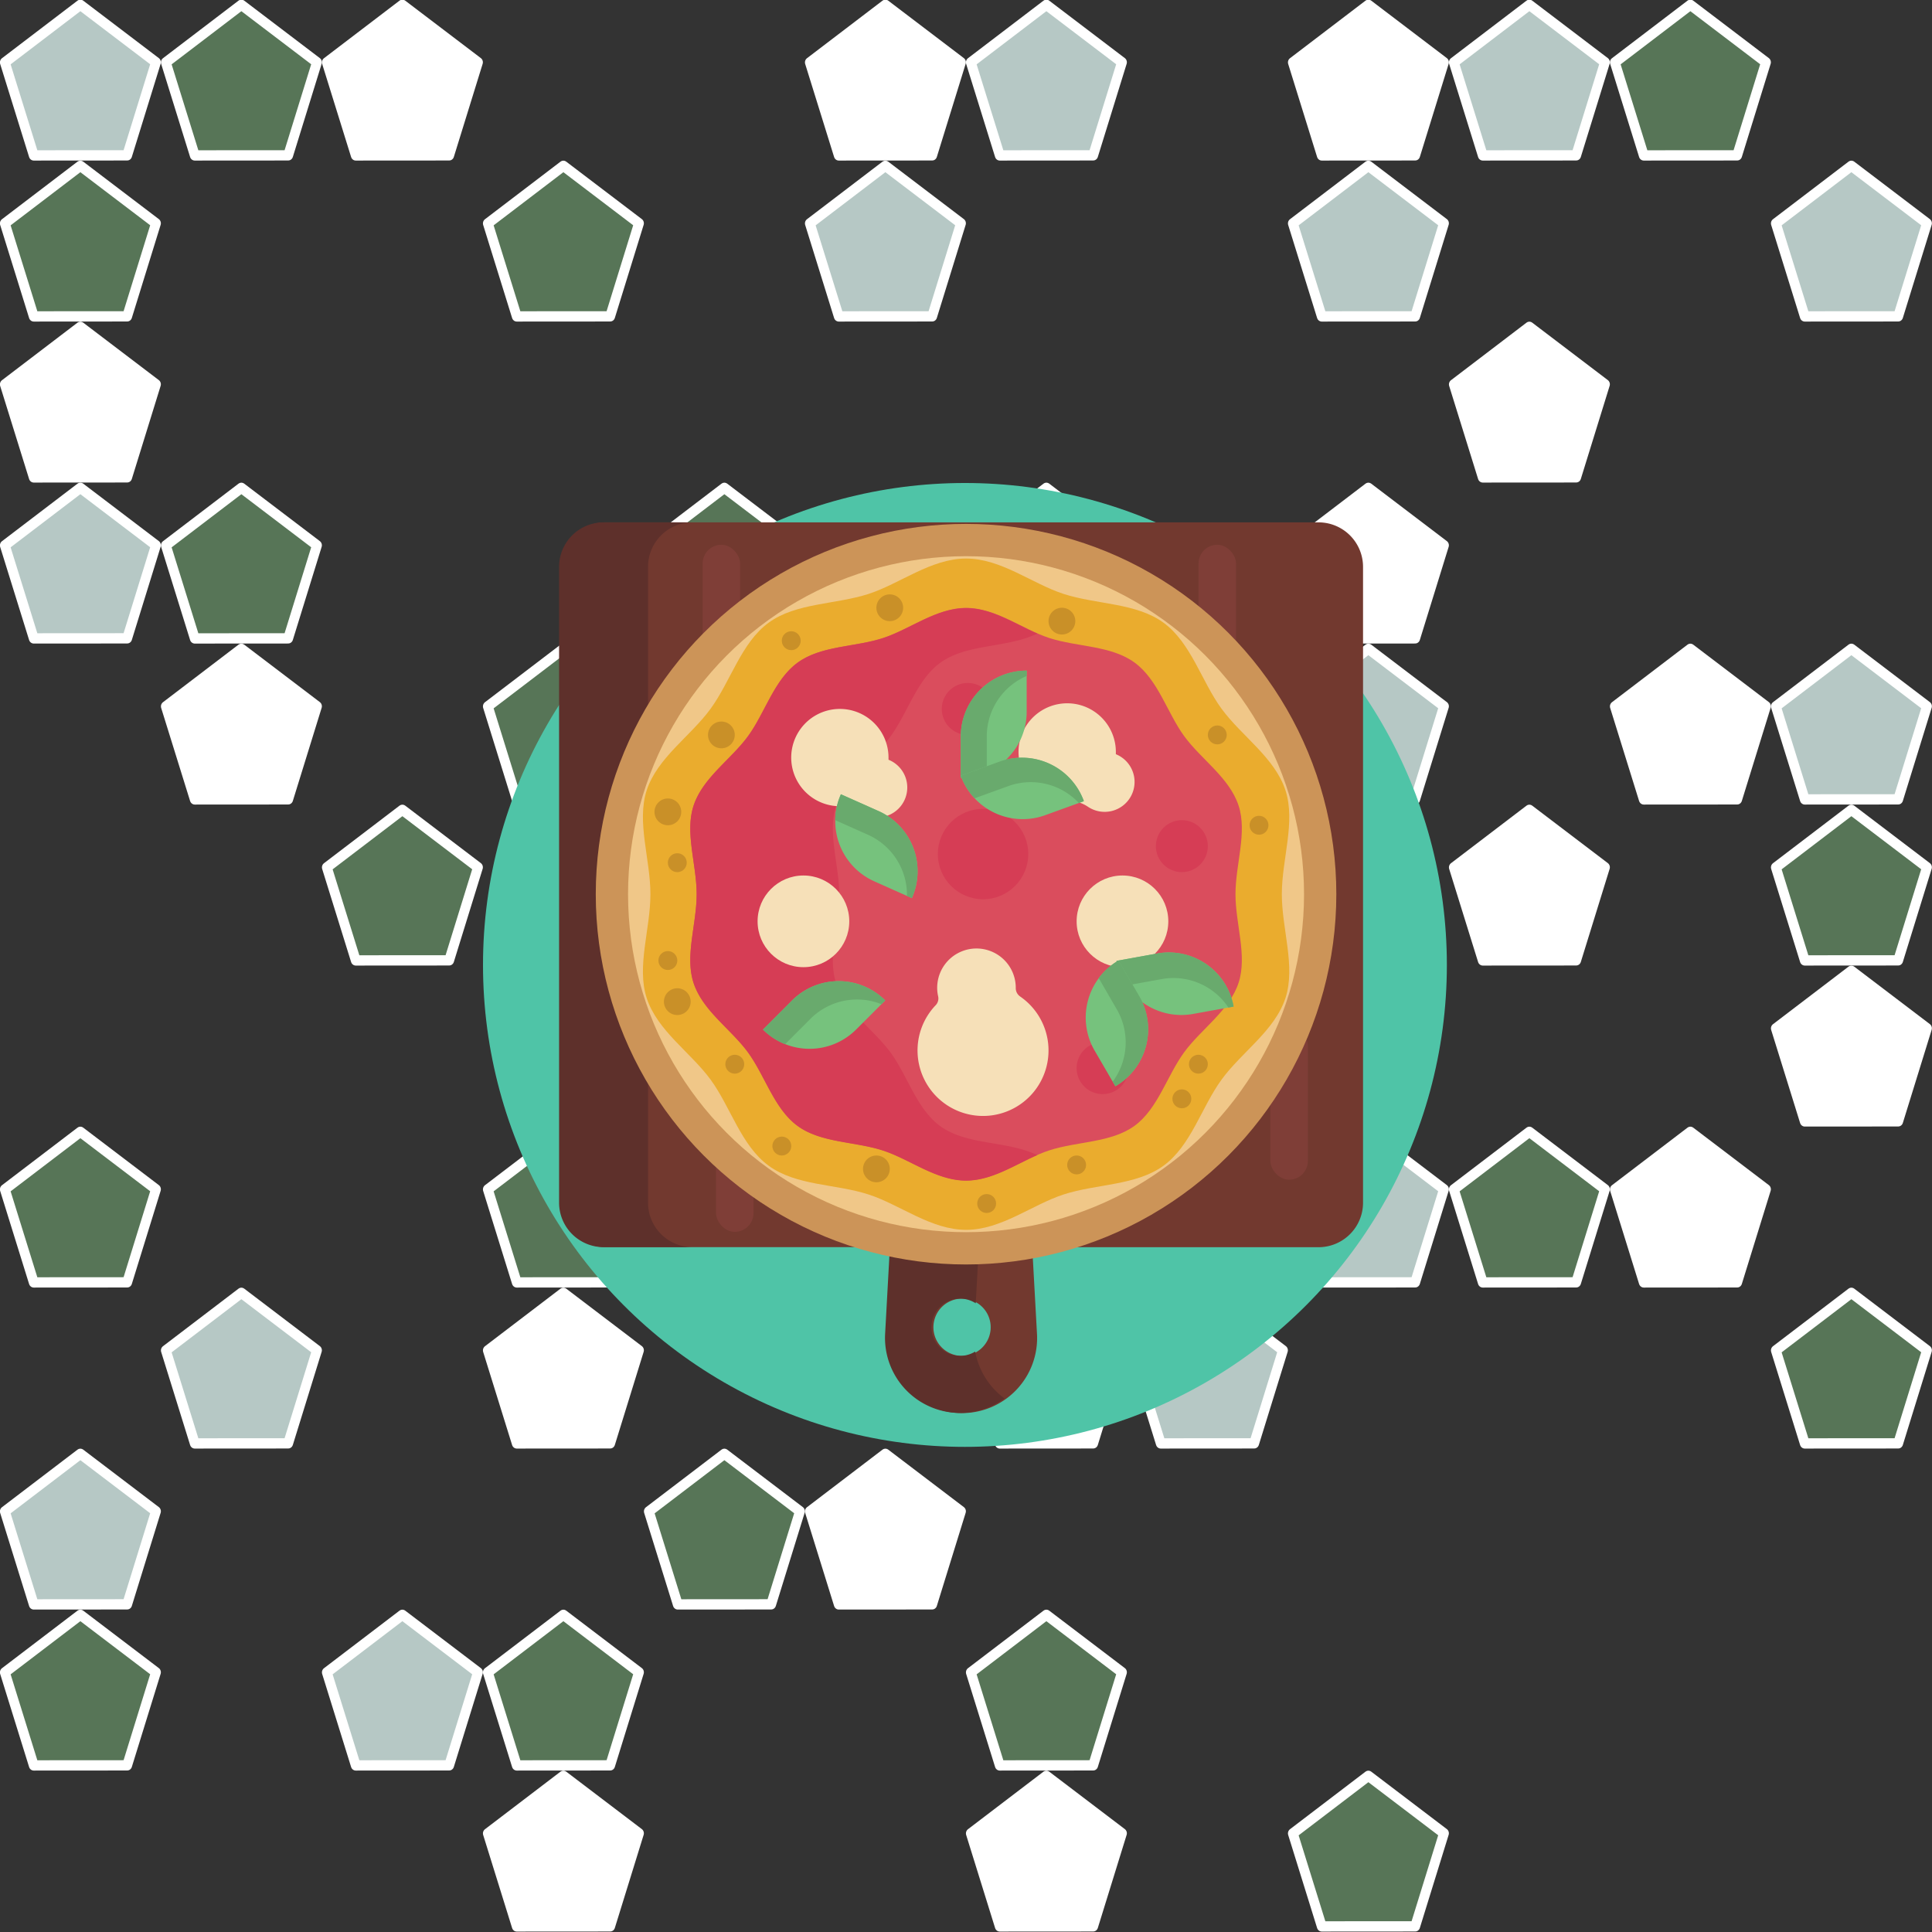 <?xml version="1.0" encoding="UTF-8"?>
<svg width="3840" height="3840" version="1.1" viewBox="0 0 1016 1016" xml:space="preserve" xmlns="http://www.w3.org/2000/svg"><rect x="0" y="0" width="1016" height="1016" fill="#333333" stroke="none"/><defs><style>.cls-1{fill:#5b9c95;}.cls-2{fill:#72392f;}.cls-3{fill:#5e302b;}.cls-4{fill:#7f3e37;}.cls-5{fill:#cc9458;}.cls-6{fill:#f0c788;}.cls-7{fill:#eaac2e;}.cls-8{fill:#da4d5d;}.cls-9{fill:#d63d55;}.cls-10{fill:#f6e0b8;}.cls-11{fill:#76c27d;}.cls-12{fill:#69aa6d;}.cls-13{fill:#c99028;}</style><style>.cls-1{fill:#5b9c95;}.cls-2{fill:#72392f;}.cls-3{fill:#5e302b;}.cls-4{fill:#7f3e37;}.cls-5{fill:#cc9458;}.cls-6{fill:#f0c788;}.cls-7{fill:#eaac2e;}.cls-8{fill:#da4d5d;}.cls-9{fill:#d63d55;}.cls-10{fill:#f6e0b8;}.cls-11{fill:#76c27d;}.cls-12{fill:#69aa6d;}.cls-13{fill:#c99028;}</style></defs><g transform="translate(0 0)" stroke="#fff" stroke-dashoffset="1536" stroke-linecap="round" stroke-linejoin="round"><g fill="#b6c8c5" stroke-width="12.948"><path transform="matrix(.399 0 -0 .418 770.94 314.19)" d="m569.6 254-123.09 0.083-38.116-117.04 99.532-72.417 99.63 72.282z"/><path transform="matrix(.399 0 -0 .418 770.94 60.192)" d="m569.6 254-123.09 0.083-38.116-117.04 99.532-72.417 99.63 72.282z"/><path transform="matrix(.399 0 -0 .418 601.6 -24.475)" d="m569.6 254-123.09 0.083-38.116-117.04 99.532-72.417 99.63 72.282z"/><path transform="matrix(.399 0 -0 .418 516.94 568.19)" d="m569.6 254-123.09 0.083-38.116-117.04 99.532-72.417 99.63 72.282z"/><path transform="matrix(.399 0 -0 .418 516.94 314.19)" d="m569.6 254-123.09 0.083-38.116-117.04 99.532-72.417 99.63 72.282z"/><path transform="matrix(.399 0 -0 .418 516.94 60.192)" d="m569.6 254-123.09 0.083-38.116-117.04 99.532-72.417 99.63 72.282z"/><path transform="matrix(.399 0 -0 .418 432.27 652.86)" d="m569.6 254-123.09 0.083-38.116-117.04 99.532-72.417 99.63 72.282z"/><path transform="matrix(.399 0 -0 .418 347.6 229.52)" d="m569.6 254-123.09 0.083-38.116-117.04 99.532-72.417 99.63 72.282z"/><path transform="matrix(.399 0 -0 .418 347.6 -24.475)" d="m569.6 254-123.09 0.083-38.116-117.04 99.532-72.417 99.63 72.282z"/><path transform="matrix(.399 0 -0 .418 262.94 314.19)" d="m569.6 254-123.09 0.083-38.116-117.04 99.532-72.417 99.63 72.282z"/><path transform="matrix(.399 0 -0 .418 262.94 60.192)" d="m569.6 254-123.09 0.083-38.116-117.04 99.532-72.417 99.63 72.282z"/><path transform="matrix(.399 0 -0 .418 178.27 398.86)" d="m569.6 254-123.09 0.083-38.116-117.04 99.532-72.417 99.63 72.282z"/><path transform="matrix(.399 0 -0 .418 8.936 822.19)" d="m569.6 254-123.09 0.083-38.116-117.04 99.532-72.417 99.63 72.282z"/><path transform="matrix(.399 0 -0 .418 -75.73 652.86)" d="m569.6 254-123.09 0.083-38.116-117.04 99.532-72.417 99.63 72.282z"/><path transform="matrix(.399 0 -0 .418 -160.4 737.52)" d="m569.6 254-123.09 0.083-38.116-117.04 99.532-72.417 99.63 72.282z"/><path transform="matrix(.399 0 -0 .418 -160.4 229.52)" d="m569.6 254-123.09 0.083-38.116-117.04 99.532-72.417 99.63 72.282z"/><path transform="matrix(.399 0 -0 .418 -160.4 -24.475)" d="m569.6 254-123.09 0.083-38.116-117.04 99.532-72.417 99.63 72.282z"/></g><g fill="#577557" stroke-width="12.949"><path transform="matrix(.399 0 -0 .418 770.94 652.86)" d="m569.6 254-123.09 0.083-38.116-117.04 99.532-72.417 99.63 72.282z"/><path transform="matrix(.399 0 -0 .418 770.94 398.86)" d="m569.6 254-123.09 0.083-38.116-117.04 99.532-72.417 99.63 72.282z"/><path transform="matrix(.399 0 -0 .418 686.27 -24.475)" d="m569.6 254-123.09 0.083-38.116-117.04 99.532-72.417 99.63 72.282z"/><path transform="matrix(.399 0 -0 .418 601.6 568.19)" d="m569.6 254-123.09 0.083-38.116-117.04 99.532-72.417 99.63 72.282z"/><path transform="matrix(.399 0 -0 .418 516.94 906.86)" d="m569.6 254-123.09 0.083-38.116-117.04 99.532-72.417 99.63 72.282z"/><path transform="matrix(.399 0 -0 .418 347.6 822.19)" d="m569.6 254-123.09 0.083-38.116-117.04 99.532-72.417 99.63 72.282z"/><path transform="matrix(.399 0 -0 .418 178.27 737.52)" d="m569.6 254-123.09 0.083-38.116-117.04 99.532-72.417 99.63 72.282z"/><path transform="matrix(.399 0 -0 .418 178.27 483.52)" d="m569.6 254-123.09 0.083-38.116-117.04 99.532-72.417 99.63 72.282z"/><path transform="matrix(.399 0 -0 .418 178.27 229.53)" d="m569.6 254-123.09 0.083-38.116-117.04 99.532-72.417 99.63 72.282z"/><path transform="matrix(.399 0 -0 .418 93.604 822.19)" d="m569.6 254-123.09 0.083-38.116-117.04 99.532-72.417 99.63 72.282z"/><path transform="matrix(.399 0 -0 .418 93.604 568.19)" d="m569.6 254-123.09 0.083-38.116-117.04 99.532-72.417 99.63 72.282z"/><path transform="matrix(.399 0 -0 .418 93.604 314.19)" d="m569.6 254-123.09 0.083-38.116-117.04 99.532-72.417 99.63 72.282z"/><path transform="matrix(.399 0 -0 .418 93.604 60.192)" d="m569.6 254-123.09 0.083-38.116-117.04 99.532-72.417 99.63 72.282z"/><path transform="matrix(.399 0 -0 .418 8.937 398.86)" d="m569.6 254-123.09 0.083-38.116-117.04 99.532-72.417 99.63 72.282z"/><path transform="matrix(.399 0 -0 .418 -75.73 229.53)" d="m569.6 254-123.09 0.083-38.116-117.04 99.532-72.417 99.63 72.282z"/><path transform="matrix(.399 0 -0 .418 -75.73 -24.475)" d="m569.6 254-123.09 0.083-38.116-117.04 99.532-72.417 99.63 72.282z"/><path transform="matrix(.399 0 -0 .418 -160.4 822.19)" d="m569.6 254-123.09 0.083-38.116-117.04 99.532-72.417 99.63 72.282z"/><path transform="matrix(.399 0 -0 .418 -160.4 568.19)" d="m569.6 254-123.09 0.083-38.116-117.04 99.532-72.417 99.63 72.282z"/><path transform="matrix(.399 0 -0 .418 -160.4 60.192)" d="m569.6 254-123.09 0.083-38.116-117.04 99.532-72.417 99.63 72.282z"/></g></g><g transform="translate(0 0)" fill="#fff" stroke="#fff" stroke-dashoffset="1536" stroke-linecap="round" stroke-linejoin="round" stroke-width="12.949"><path transform="matrix(.399 0 -0 .418 770.94 483.52)" d="m569.6 254-123.09 0.083-38.116-117.04 99.532-72.417 99.63 72.282z"/><path transform="matrix(.399 0 -0 .418 686.27 568.19)" d="m569.6 254-123.09 0.083-38.116-117.04 99.532-72.417 99.63 72.282z"/><path transform="matrix(.399 0 -0 .418 686.27 314.19)" d="m569.6 254-123.09 0.083-38.116-117.04 99.532-72.417 99.63 72.282z"/><path transform="matrix(.399 0 -0 .418 601.6 398.86)" d="m569.6 254-123.09 0.083-38.116-117.04 99.532-72.417 99.63 72.282z"/><path transform="matrix(.399 0 -0 .418 601.6 144.86)" d="m569.6 254-123.09 0.083-38.116-117.04 99.532-72.417 99.63 72.282z"/><path transform="matrix(.399 0 -0 .418 516.94 229.53)" d="m569.6 254-123.09 0.083-38.116-117.04 99.532-72.417 99.63 72.282z"/><path transform="matrix(.399 0 -0 .418 516.94 -24.475)" d="m569.6 254-123.09 0.083-38.116-117.04 99.532-72.417 99.63 72.282z"/><path transform="matrix(.399 0 -0 .418 347.6 906.86)" d="m569.6 254-123.09 0.083-38.116-117.04 99.532-72.417 99.63 72.282z"/><path transform="matrix(.399 0 -0 .418 347.6 652.86)" d="m569.6 254-123.09 0.083-38.116-117.04 99.532-72.417 99.63 72.282z"/><path transform="matrix(.399 0 -0 .418 347.6 398.86)" d="m569.6 254-123.09 0.083-38.116-117.04 99.532-72.417 99.63 72.282z"/><path transform="matrix(.399 0 -0 .418 262.94 737.52)" d="m569.6 254-123.09 0.083-38.116-117.04 99.532-72.417 99.63 72.282z"/><path transform="matrix(.399 0 -0 .418 262.94 -24.475)" d="m569.6 254-123.09 0.083-38.116-117.04 99.532-72.417 99.63 72.282z"/><path transform="matrix(.399 0 -0 .418 178.27 568.19)" d="m569.6 254-123.09 0.083-38.116-117.04 99.532-72.417 99.63 72.282z"/><path transform="matrix(.399 0 -0 .418 93.603 906.86)" d="m569.6 254-123.09 0.083-38.116-117.04 99.532-72.417 99.63 72.282z"/><path transform="matrix(.399 0 -0 .418 93.603 652.86)" d="m569.6 254-123.09 0.083-38.116-117.04 99.532-72.417 99.63 72.282z"/><path transform="matrix(.399 0 -0 .418 8.937 -24.475)" d="m569.6 254-123.09 0.083-38.116-117.04 99.532-72.417 99.63 72.282z"/><path transform="matrix(.399 0 -0 .418 -75.73 314.19)" d="m569.6 254-123.09 0.083-38.116-117.04 99.532-72.417 99.63 72.282z"/><path transform="matrix(.399 0 -0 .418 -160.4 144.86)" d="m569.6 254-123.09 0.083-38.116-117.04 99.532-72.417 99.63 72.282z"/></g><g transform="matrix(.132 0 0 .132 254 254)"><g stroke-width="2"><circle cx="1920" cy="1920" r="1920" fill="#4fc4a7" stroke-dashoffset="1536" stroke-linecap="round" stroke-linejoin="round" stroke-width="40"/></g><g id="Icons" transform="scale(7.5)" stroke-width=".267"><g stroke-width=".267"><path class="cls-2" d="m443.82 20.91h-378.71a23.63 23.63 0 0 0-23.64 23.64v337.71a23.64 23.64 0 0 0 23.64 23.65h152.07l-2.52 46.09a39.87 39.87 0 1 0 79.62 0l-2.54-46.06h152.08a23.65 23.65 0 0 0 23.65-23.65v-337.74a23.64 23.64 0 0 0-23.65-23.64zm-189.35 442.76a15.21 15.21 0 1 1 15.21-15.21 15.21 15.21 0 0 1-15.21 15.21z"/><path class="cls-3" d="m261.44 461.37a15.2 15.2 0 1 1 0.3-25.63l1.64-29.83h-47.25l-2.53 46.09a39.87 39.87 0 0 0 63.4 34.26 39.85 39.85 0 0 1-15.56-24.89zm-150.13-440.46h-47.26a23.64 23.64 0 0 0-23.64 23.64v337.72a23.65 23.65 0 0 0 23.64 23.64h47.26a23.65 23.65 0 0 1-23.65-23.64v-337.72a23.64 23.64 0 0 1 23.65-23.64z"/><rect class="cls-4" x="418.25" y="288.95" width="19.92" height="81.13" rx="9.96"/><rect class="cls-4" x="380.09" y="32.81" width="19.92" height="81.13" rx="9.96"/><rect class="cls-4" x="116.67" y="32.81" width="19.92" height="81.13" rx="9.96"/><rect class="cls-4" x="123.78" y="316.66" width="19.92" height="81.13" rx="9.96"/><circle class="cls-5" cx="256.59" cy="218.42" r="196.69"/><circle class="cls-6" cx="256.59" cy="218.42" r="179.54"/><path class="cls-7" d="m88.93 218.42c0 18.66-7.42 38.28-2 55.11 5.67 17.45 23.39 28.92 34 43.44s16.18 35 30.85 45.71 35.53 9.57 53 15.24c16.84 5.47 33.17 18.8 51.83 18.8s35-13.33 51.82-18.8c17.45-5.67 38.46-4.67 53-15.24 14.68-10.68 20.17-31 30.85-45.71s28.29-26 34-43.44c5.47-16.83-1.95-36.45-1.95-55.11s7.42-38.27 1.95-55.11c-5.67-17.45-23.39-28.91-34-43.44s-16.17-35-30.85-45.7c-14.52-10.57-35.53-9.58-53-15.24-16.84-5.47-33.16-18.8-51.82-18.8s-35 13.33-51.83 18.8c-17.45 5.66-38.46 4.67-53 15.24s-20.17 31-30.85 45.7-28.29 26-34 43.44c-5.42 16.84 2 36.45 2 55.11z"/><path class="cls-8" d="m113.5 218.42c0 15.93-6.33 32.67-1.66 47 4.83 14.89 20 24.67 29 37.07s13.8 29.89 26.32 39 30.33 8.17 45.22 13c14.37 4.67 28.3 16 44.23 16s29.86-11.37 44.22-16c14.9-4.83 32.82-4 45.22-13s17.21-26.48 26.33-39 24.14-22.18 29-37.07c4.66-14.37-1.67-31.11-1.67-47s6.33-32.66 1.67-47c-4.84-14.89-20-24.67-29-37.07s-13.8-29.89-26.32-39-30.32-8.18-45.21-13c-14.37-4.67-28.31-16-44.23-16s-29.86 11.38-44.23 16c-14.89 4.83-32.82 4-45.22 13s-17.21 26.48-26.32 39-24.15 22.18-29 37.07c-4.68 14.34 1.65 31.08 1.65 47z"/><path class="cls-9" d="m288.11 354.54c2.12 0.69 4.24 1.53 6.35 2.45-12.18 5.33-24.31 13.59-37.87 13.59-15.93 0-29.86-11.37-44.23-16-14.89-4.83-32.82-4-45.21-13s-17.22-26.48-26.33-39-24.15-22.17-29-37.06c-4.66-14.37 1.67-31.11 1.67-47s-6.33-32.66-1.67-47c4.84-14.89 20-24.67 29-37.07s13.8-29.9 26.33-39 30.32-8.18 45.21-13c14.37-4.67 28.3-16 44.23-16 13.56 0 25.69 8.26 37.87 13.58a68 68 0 0 1-6.35 2.46c-14.9 4.83-32.82 4-45.22 13s-17.22 26.48-26.33 39-24.14 22.18-29 37.07c-4.68 14.37 1.66 31.11 1.66 47s-6.34 32.67-1.66 47c4.83 14.89 19.95 24.67 29 37.06s13.81 29.9 26.33 39 30.32 8.09 45.22 12.92z"/><path class="cls-10" d="m336.17 144.05q0-0.59 0-1.17a25.85 25.85 0 1 0-25.84 25.84h0.07a19.2 19.2 0 0 1 10.89 3.22 15.89 15.89 0 1 0 14.85-27.89z"/><path class="cls-10" d="m215.4 147q0-0.59 0-1.17a25.84 25.84 0 1 0-19 24.94 15.89 15.89 0 1 0 19-23.77z"/><circle class="cls-10" cx="170.21" cy="232.84" r="24.35"/><circle class="cls-10" cx="339.68" cy="232.84" r="24.35"/><path class="cls-10" d="m285.34 272.76a5.31 5.31 0 0 1-2.34-4.46v-0.18a20.87 20.87 0 0 0-41.57-2.64 20.32 20.32 0 0 0 0.32 7.12 5.19 5.19 0 0 1-1.24 4.74 34.79 34.79 0 1 0 44.81-4.58z"/><circle class="cls-9" cx="265.63" cy="197.09" r="24.01"/><circle class="cls-9" cx="329.12" cy="310.82" r="13.8"/><circle class="cls-9" cx="371.23" cy="192.9" r="13.8"/><circle class="cls-9" cx="257.5" cy="120.02" r="13.8"/><path class="cls-11" d="m288.8 99.66v21.86a35 35 0 0 1-35 35v-21.85a35 35 0 0 1 35-35z"/><path class="cls-12" d="m288.8 99.66v2.83a35 35 0 0 0-21.2 32.18v19a34.89 34.89 0 0 1-13.8 2.83v-21.83a35 35 0 0 1 35-35.01z"/><path class="cls-11" transform="rotate(70.08 286.49 162.23)" d="m304 133.82v21.86a35 35 0 0 1-35 35v-21.86a35 35 0 0 1 35-35z"/><path class="cls-12" d="m319.19 169-2.66 1a35 35 0 0 0-37.48-9l-17.89 6.48a34.64 34.64 0 0 1-7.36-12l20.55-7.48a35 35 0 0 1 44.84 21z"/><path class="cls-11" transform="rotate(79.72 367.64 265.98)" d="m385.14 237.56v21.86a35 35 0 0 1-35 35v-21.86a35 35 0 0 1 35-35z"/><path class="cls-12" d="m398.73 278.14-2.78 0.5a35 35 0 0 0-35.45-15.12l-18.72 3.39a34.82 34.82 0 0 1-5.25-13.07l21.51-3.9a35 35 0 0 1 40.69 28.2z"/><path class="cls-11" transform="rotate(44.97 181.2 282.57)" d="m198.7 254.17v21.83a35 35 0 0 1-35 35v-21.82a35 35 0 0 1 35-35z"/><path class="cls-12" d="m213.67 274.86-2 2a35 35 0 0 0-37.75 7.78l-13.44 13.46a34.72 34.72 0 0 1-11.76-7.75l15.45-15.46a35 35 0 0 1 49.5-0.03z"/><path class="cls-11" transform="rotate(114.06 208.96 192.92)" d="m226.46 164.47v21.86a35 35 0 0 1-35 35v-21.85a35 35 0 0 1 35-35.01z"/><path class="cls-12" d="m227.79 220.48-2.58-1.15a35 35 0 0 0-20.74-32.49l-17.38-7.76a34.71 34.71 0 0 1 3-13.75l20 8.91a35 35 0 0 1 17.7 46.24z"/><path class="cls-11" transform="rotate(149.79 336.73 287.05)" d="m354.24 258.6v21.86a35 35 0 0 1-35 35v-21.86a35 35 0 0 1 35-35z"/><path class="cls-12" d="m335.92 320.41-1.43-2.41a35 35 0 0 0 2.14-38.48l-9.57-16.52a34.7 34.7 0 0 1 10.5-9.38l11 18.89a35 35 0 0 1-12.64 47.9z"/><circle class="cls-13" cx="98.2" cy="174.69" r="7.11"/><circle class="cls-13" cx="126.63" cy="133.82" r="7.11"/><circle class="cls-13" cx="216.07" cy="66.27" r="7.11"/><circle class="cls-13" cx="307.52" cy="73.37" r="7.11"/><circle class="cls-13" cx="103.21" cy="275.5" r="7.11"/><circle class="cls-13" cx="208.97" cy="364.34" r="7.11"/><circle class="cls-13" cx="103.21" cy="201.69" r="5.02"/><circle class="cls-13" cx="98.2" cy="253.66" r="5.02"/><circle class="cls-13" cx="133.74" cy="308.73" r="5.02"/><circle class="cls-13" cx="158.73" cy="352.21" r="5.02"/><circle class="cls-13" cx="315.33" cy="362.24" r="5.02"/><circle class="cls-13" cx="267.54" cy="382.73" r="5.02"/><circle class="cls-13" cx="380.01" cy="308.73" r="5.02"/><circle class="cls-13" cx="371.23" cy="327.12" r="5.02"/><circle class="cls-13" cx="412.21" cy="181.8" r="5.02"/><circle class="cls-13" cx="390.05" cy="133.82" r="5.02"/><circle class="cls-13" cx="163.74" cy="83.77" r="5.02"/></g></g></g></svg>
